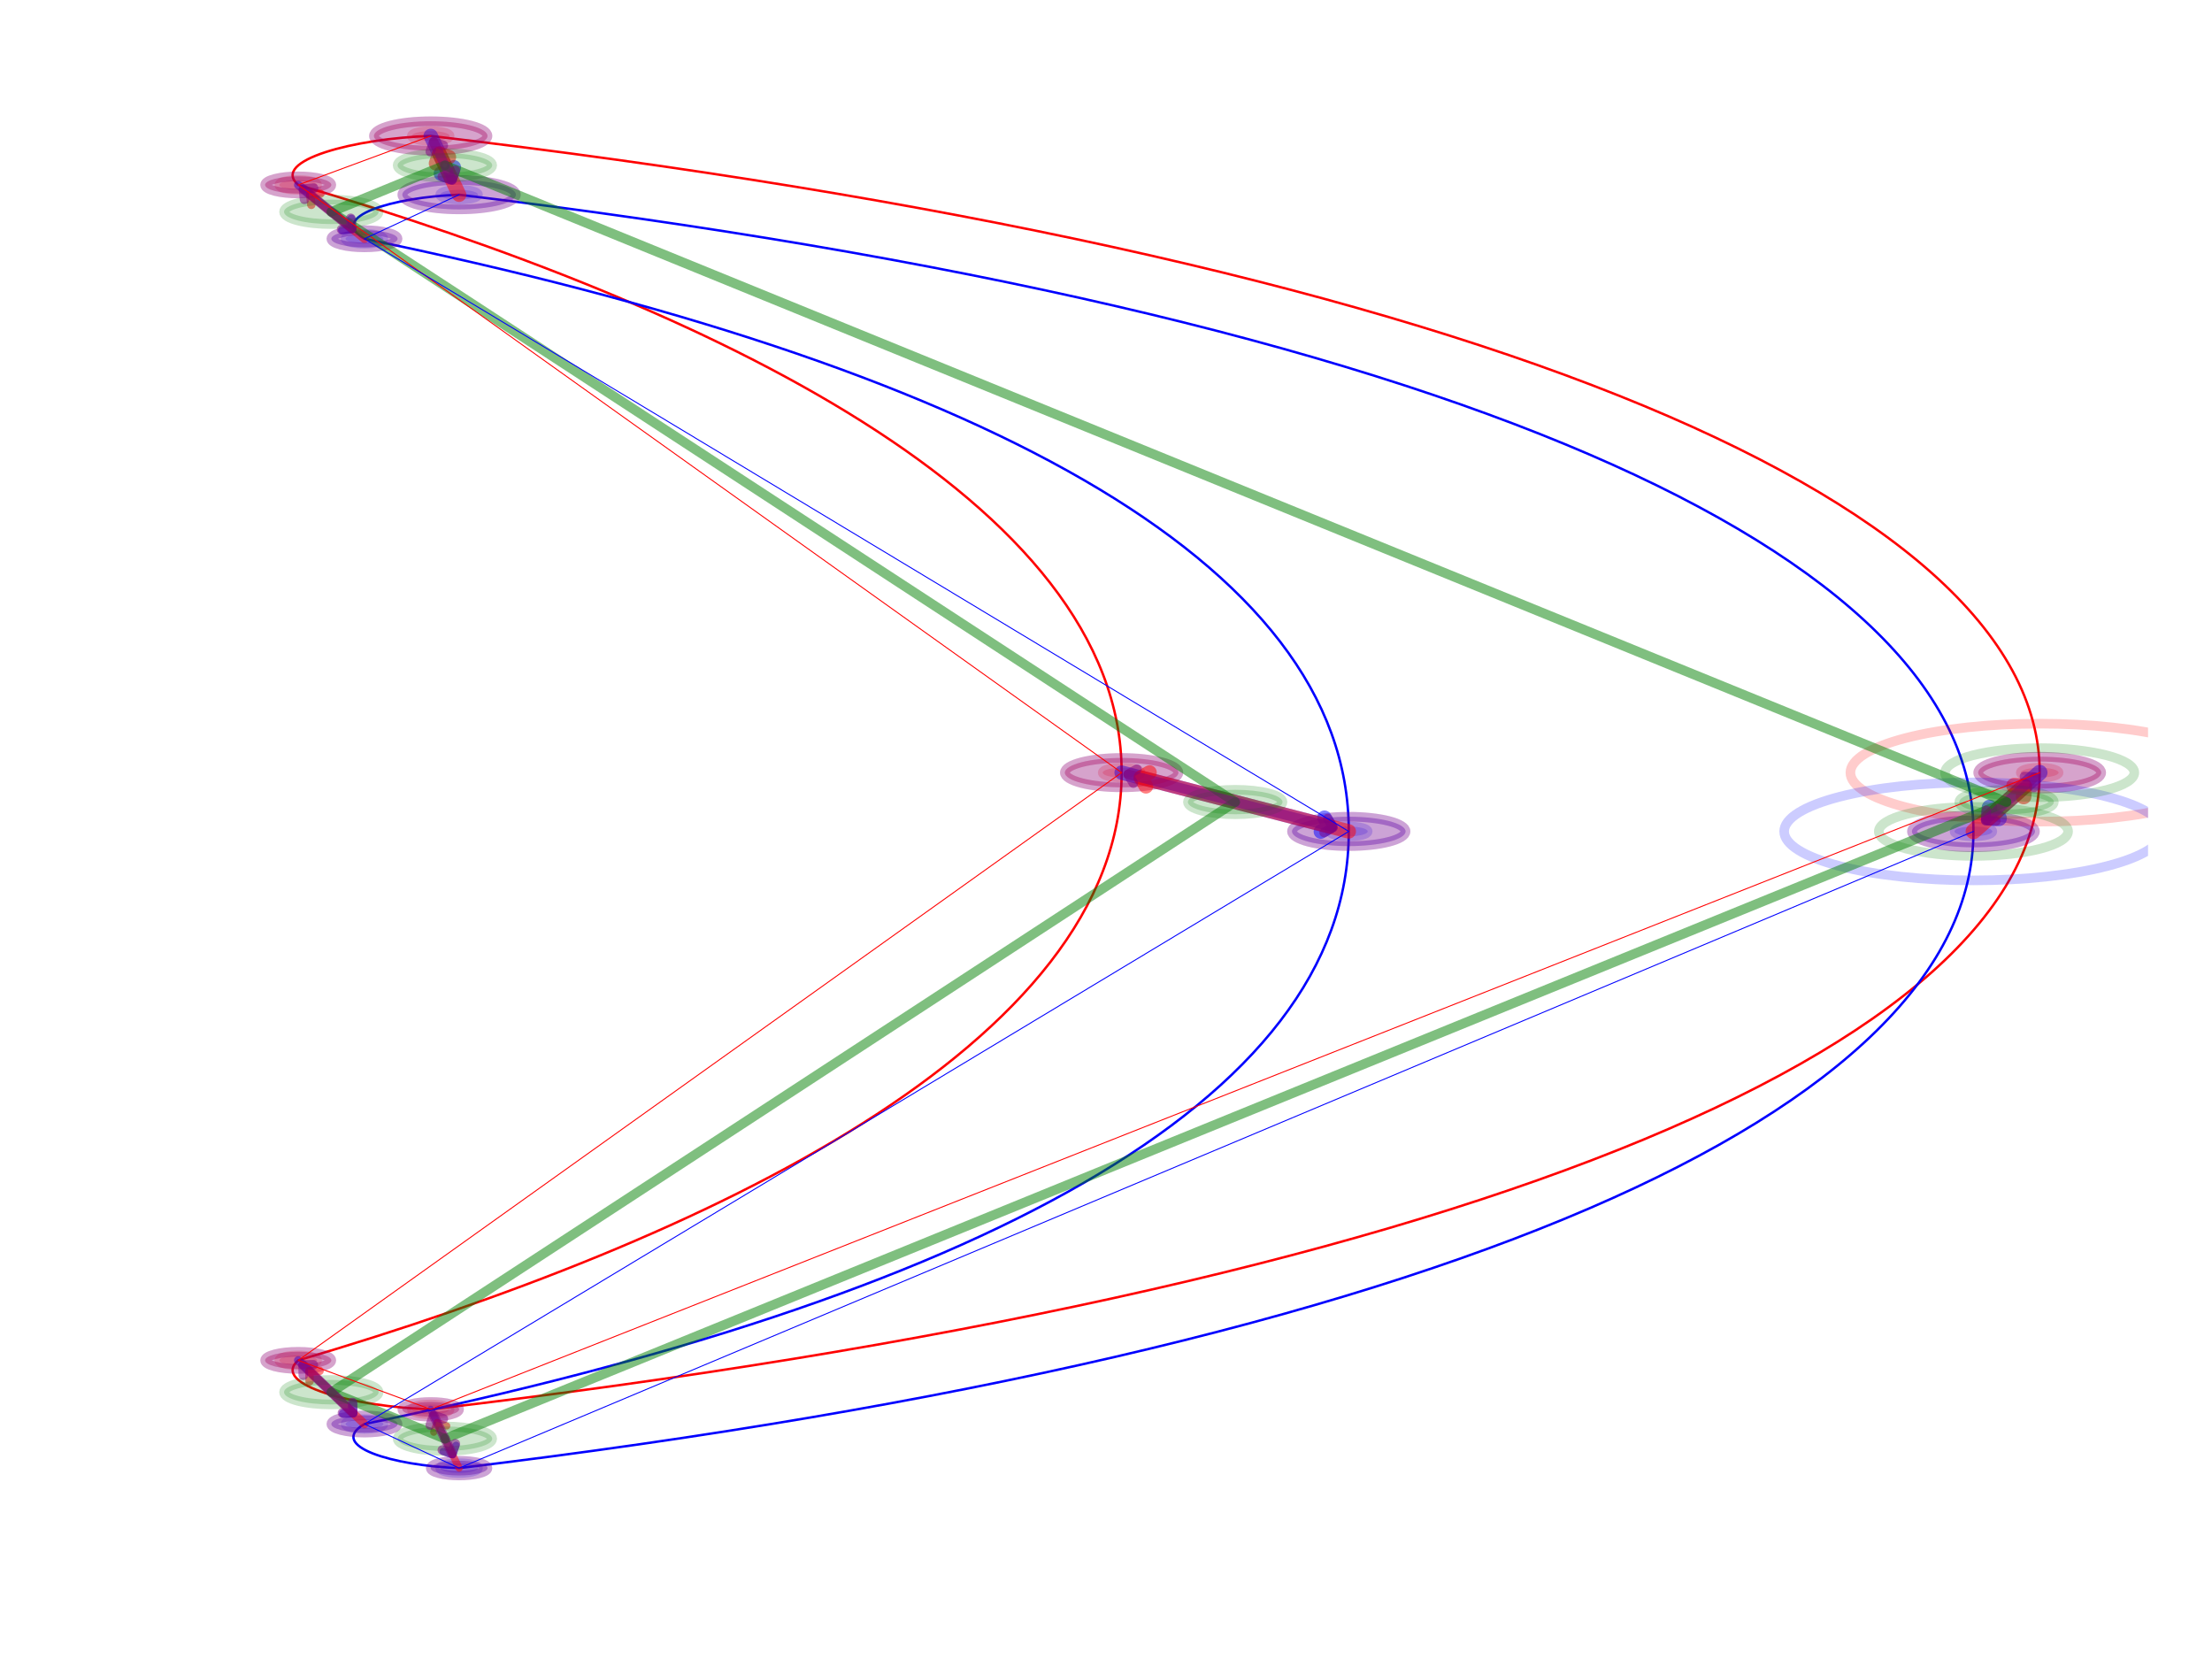 <?xml version="1.0" encoding="utf-8" standalone="no"?>
<!DOCTYPE svg PUBLIC "-//W3C//DTD SVG 1.1//EN"
  "http://www.w3.org/Graphics/SVG/1.1/DTD/svg11.dtd">
<!-- Created with matplotlib (http://matplotlib.org/) -->
<svg height="345.6pt" version="1.1" viewBox="0 0 460.8 345.6" width="460.8pt" xmlns="http://www.w3.org/2000/svg" xmlns:xlink="http://www.w3.org/1999/xlink">
 <defs>
  <style type="text/css">
*{stroke-linecap:butt;stroke-linejoin:round;}
  </style>
 </defs>
 <g id="figure_1">
  <g id="patch_1">
   <path d="M 0 345.6 
L 460.8 345.6 
L 460.8 0 
L 0 0 
z
" style="fill:#ffffff;"/>
  </g>
  <g id="axes_1">
   <g id="patch_2">
    <path clip-path="url(#pa97ec08515)" d="M 424.905 161.974 
C 425.951 161.974 426.954 161.867 427.693 161.676 
C 428.433 161.484 428.848 161.225 428.848 160.954 
C 428.848 160.684 428.433 160.424 427.693 160.233 
C 426.954 160.041 425.951 159.934 424.905 159.934 
C 423.859 159.934 422.856 160.041 422.116 160.233 
C 421.377 160.424 420.961 160.684 420.961 160.954 
C 420.961 161.225 421.377 161.484 422.116 161.676 
C 422.856 161.867 423.859 161.974 424.905 161.974 
z
" style="fill:#ff0000;opacity:0.2;stroke:#ff0000;stroke-linejoin:miter;stroke-width:2;"/>
   </g>
   <g id="patch_3">
    <path clip-path="url(#pa97ec08515)" d="M 89.726 294.611 
C 90.772 294.611 91.775 294.503 92.515 294.312 
C 93.254 294.12 93.669 293.861 93.669 293.59 
C 93.669 293.32 93.254 293.06 92.515 292.869 
C 91.775 292.678 90.772 292.57 89.726 292.57 
C 88.68 292.57 87.677 292.678 86.938 292.869 
C 86.198 293.06 85.783 293.32 85.783 293.59 
C 85.783 293.861 86.198 294.12 86.938 294.312 
C 87.677 294.503 88.68 294.611 89.726 294.611 
z
" style="fill:#ff0000;opacity:0.2;stroke:#ff0000;stroke-linejoin:miter;stroke-width:2;"/>
   </g>
   <g id="patch_4">
    <path clip-path="url(#pa97ec08515)" d="M 62.123 284.408 
C 63.169 284.408 64.172 284.3 64.912 284.109 
C 65.651 283.918 66.067 283.658 66.067 283.388 
C 66.067 283.117 65.651 282.857 64.912 282.666 
C 64.172 282.475 63.169 282.367 62.123 282.367 
C 61.078 282.367 60.074 282.475 59.335 282.666 
C 58.595 282.857 58.18 283.117 58.18 283.388 
C 58.18 283.658 58.595 283.918 59.335 284.109 
C 60.074 284.3 61.078 284.408 62.123 284.408 
z
" style="fill:#ff0000;opacity:0.2;stroke:#ff0000;stroke-linejoin:miter;stroke-width:2;"/>
   </g>
   <g id="patch_5">
    <path clip-path="url(#pa97ec08515)" d="M 233.656 161.974 
C 234.702 161.974 235.705 161.867 236.444 161.676 
C 237.184 161.484 237.599 161.225 237.599 160.954 
C 237.599 160.684 237.184 160.424 236.444 160.233 
C 235.705 160.041 234.702 159.934 233.656 159.934 
C 232.61 159.934 231.607 160.041 230.867 160.233 
C 230.128 160.424 229.713 160.684 229.713 160.954 
C 229.713 161.225 230.128 161.484 230.867 161.676 
C 231.607 161.867 232.61 161.974 233.656 161.974 
z
" style="fill:#ff0000;opacity:0.2;stroke:#ff0000;stroke-linejoin:miter;stroke-width:2;"/>
   </g>
   <g id="patch_6">
    <path clip-path="url(#pa97ec08515)" d="M 62.123 39.541 
C 63.169 39.541 64.172 39.434 64.912 39.242 
C 65.651 39.051 66.067 38.791 66.067 38.521 
C 66.067 38.25 65.651 37.991 64.912 37.799 
C 64.172 37.608 63.169 37.501 62.123 37.501 
C 61.078 37.501 60.074 37.608 59.335 37.799 
C 58.595 37.991 58.18 38.25 58.18 38.521 
C 58.18 38.791 58.595 39.051 59.335 39.242 
C 60.074 39.434 61.078 39.541 62.123 39.541 
z
" style="fill:#ff0000;opacity:0.2;stroke:#ff0000;stroke-linejoin:miter;stroke-width:2;"/>
   </g>
   <g id="patch_7">
    <path clip-path="url(#pa97ec08515)" d="M 89.726 29.338 
C 90.772 29.338 91.775 29.231 92.515 29.04 
C 93.254 28.848 93.669 28.589 93.669 28.318 
C 93.669 28.048 93.254 27.788 92.515 27.597 
C 91.775 27.405 90.772 27.298 89.726 27.298 
C 88.68 27.298 87.677 27.405 86.938 27.597 
C 86.198 27.788 85.783 28.048 85.783 28.318 
C 85.783 28.589 86.198 28.848 86.938 29.04 
C 87.677 29.231 88.68 29.338 89.726 29.338 
z
" style="fill:#ff0000;opacity:0.2;stroke:#ff0000;stroke-linejoin:miter;stroke-width:2;"/>
   </g>
   <g id="patch_8">
    <path clip-path="url(#pa97ec08515)" d="M 411.103 174.218 
C 412.149 174.218 413.152 174.11 413.892 173.919 
C 414.631 173.728 415.047 173.468 415.047 173.198 
C 415.047 172.927 414.631 172.667 413.892 172.476 
C 413.152 172.285 412.149 172.177 411.103 172.177 
C 410.058 172.177 409.054 172.285 408.315 172.476 
C 407.575 172.667 407.16 172.927 407.16 173.198 
C 407.16 173.468 407.575 173.728 408.315 173.919 
C 409.054 174.11 410.058 174.218 411.103 174.218 
z
" style="fill:#0000ff;opacity:0.2;stroke:#0000ff;stroke-linejoin:miter;stroke-width:2;"/>
   </g>
   <g id="patch_9">
    <path clip-path="url(#pa97ec08515)" d="M 95.641 306.854 
C 96.687 306.854 97.69 306.746 98.429 306.555 
C 99.169 306.364 99.584 306.104 99.584 305.834 
C 99.584 305.563 99.169 305.304 98.429 305.112 
C 97.69 304.921 96.687 304.813 95.641 304.813 
C 94.595 304.813 93.592 304.921 92.853 305.112 
C 92.113 305.304 91.698 305.563 91.698 305.834 
C 91.698 306.104 92.113 306.364 92.853 306.555 
C 93.592 306.746 94.595 306.854 95.641 306.854 
z
" style="fill:#0000ff;opacity:0.2;stroke:#0000ff;stroke-linejoin:miter;stroke-width:2;"/>
   </g>
   <g id="patch_10">
    <path clip-path="url(#pa97ec08515)" d="M 75.925 297.671 
C 76.971 297.671 77.974 297.564 78.713 297.373 
C 79.453 297.181 79.868 296.922 79.868 296.651 
C 79.868 296.381 79.453 296.121 78.713 295.93 
C 77.974 295.738 76.971 295.631 75.925 295.631 
C 74.879 295.631 73.876 295.738 73.136 295.93 
C 72.397 296.121 71.981 296.381 71.981 296.651 
C 71.981 296.922 72.397 297.181 73.136 297.373 
C 73.876 297.564 74.879 297.671 75.925 297.671 
z
" style="fill:#0000ff;opacity:0.2;stroke:#0000ff;stroke-linejoin:miter;stroke-width:2;"/>
   </g>
   <g id="patch_11">
    <path clip-path="url(#pa97ec08515)" d="M 280.975 174.218 
C 282.021 174.218 283.024 174.11 283.763 173.919 
C 284.503 173.728 284.918 173.468 284.918 173.198 
C 284.918 172.927 284.503 172.667 283.763 172.476 
C 283.024 172.285 282.021 172.177 280.975 172.177 
C 279.929 172.177 278.926 172.285 278.187 172.476 
C 277.447 172.667 277.032 172.927 277.032 173.198 
C 277.032 173.468 277.447 173.728 278.187 173.919 
C 278.926 174.11 279.929 174.218 280.975 174.218 
z
" style="fill:#0000ff;opacity:0.2;stroke:#0000ff;stroke-linejoin:miter;stroke-width:2;"/>
   </g>
   <g id="patch_12">
    <path clip-path="url(#pa97ec08515)" d="M 75.925 50.764 
C 76.971 50.764 77.974 50.657 78.713 50.465 
C 79.453 50.274 79.868 50.015 79.868 49.744 
C 79.868 49.473 79.453 49.214 78.713 49.022 
C 77.974 48.831 76.971 48.724 75.925 48.724 
C 74.879 48.724 73.876 48.831 73.136 49.022 
C 72.397 49.214 71.981 49.473 71.981 49.744 
C 71.981 50.015 72.397 50.274 73.136 50.465 
C 73.876 50.657 74.879 50.764 75.925 50.764 
z
" style="fill:#0000ff;opacity:0.2;stroke:#0000ff;stroke-linejoin:miter;stroke-width:2;"/>
   </g>
   <g id="patch_13">
    <path clip-path="url(#pa97ec08515)" d="M 95.641 41.582 
C 96.687 41.582 97.69 41.474 98.429 41.283 
C 99.169 41.092 99.584 40.832 99.584 40.561 
C 99.584 40.291 99.169 40.031 98.429 39.84 
C 97.69 39.649 96.687 39.541 95.641 39.541 
C 94.595 39.541 93.592 39.649 92.853 39.84 
C 92.113 40.031 91.698 40.291 91.698 40.561 
C 91.698 40.832 92.113 41.092 92.853 41.283 
C 93.592 41.474 94.595 41.582 95.641 41.582 
z
" style="fill:#0000ff;opacity:0.2;stroke:#0000ff;stroke-linejoin:miter;stroke-width:2;"/>
   </g>
   <g id="patch_14">
    <path clip-path="url(#pa97ec08515)" d="M 424.905 160.954 
C 424.905 218.6 302.663 268.594 89.726 293.59 
C 73.953 293.08 56.208 288.489 62.123 283.388 
C 146.904 258.391 233.656 217.58 233.656 160.954 
C 233.656 104.329 146.904 63.518 62.123 38.521 
C 56.208 33.419 73.953 28.828 89.726 28.318 
C 302.663 53.315 424.905 103.309 424.905 160.954 
" style="fill:none;stroke:#ff0000;stroke-linejoin:miter;stroke-width:0.5;"/>
   </g>
   <g id="patch_15">
    <path clip-path="url(#pa97ec08515)" d="M 411.103 173.198 
C 411.103 230.843 302.663 280.837 95.641 305.834 
C 81.84 305.324 68.038 301.242 75.925 296.651 
C 202.11 270.634 280.975 229.823 280.975 173.198 
C 280.975 116.572 202.11 75.761 75.925 49.744 
C 68.038 45.153 81.84 41.072 95.641 40.561 
C 302.663 65.558 411.103 115.552 411.103 173.198 
" style="fill:none;stroke:#0000ff;stroke-linejoin:miter;stroke-width:0.5;"/>
   </g>
   <g id="[&quot;g_s&quot;:1,&quot;g_t&quot;:1,&quot;coords&quot;:[[254.0, -260.0],[247.0, -284.0]],&quot;certainty&quot;:12]">
    <path clip-path="url(#pa97ec08515)" d="M 424.905 164.27 
C 428.303 164.27 431.563 163.921 433.967 163.299 
C 436.37 162.677 437.72 161.834 437.72 160.954 
C 437.72 160.075 436.37 159.231 433.967 158.61 
C 431.563 157.988 428.303 157.638 424.905 157.638 
C 421.506 157.638 418.246 157.988 415.843 158.61 
C 413.439 159.231 412.089 160.075 412.089 160.954 
C 412.089 161.834 413.439 162.677 415.843 163.299 
C 418.246 163.921 421.506 164.27 424.905 164.27 
z
" style="fill:#0000ff;opacity:0.2;stroke:#0000ff;stroke-linejoin:miter;stroke-width:2;"/>
   </g>
   <g id="[&quot;g_s&quot;:1,&quot;g_t&quot;:1,&quot;coords&quot;:[[247.0, -284.0],[254.0, -260.0]],&quot;certainty&quot;:12]">
    <path clip-path="url(#pa97ec08515)" d="M 411.103 176.513 
C 414.502 176.513 417.762 176.164 420.165 175.542 
C 422.569 174.92 423.919 174.077 423.919 173.198 
C 423.919 172.318 422.569 171.475 420.165 170.853 
C 417.762 170.231 414.502 169.882 411.103 169.882 
C 407.705 169.882 404.445 170.231 402.041 170.853 
C 399.638 171.475 398.288 172.318 398.288 173.198 
C 398.288 174.077 399.638 174.92 402.041 175.542 
C 404.445 176.164 407.705 176.513 411.103 176.513 
z
" style="fill:#ff0000;opacity:0.2;stroke:#ff0000;stroke-linejoin:miter;stroke-width:2;"/>
   </g>
   <g id="patch_16">
    <path d="M 424.905 160.954 
Q 418.754 166.411 414.322 170.342 
" style="fill:none;opacity:0.5;stroke:#0000ff;stroke-linecap:round;stroke-width:3.25;"/>
    <path d="M 416.439 170.469 
L 414.322 170.342 
L 414.449 168.225 
" style="fill:none;opacity:0.5;stroke:#0000ff;stroke-linecap:round;stroke-width:3.25;"/>
   </g>
   <g id="[&quot;g_s&quot;:2,&quot;g_t&quot;:2,&quot;coords&quot;:[[84.0, -520.0],[87.0, -544.0]],&quot;certainty&quot;:5]">
    <path clip-path="url(#pa97ec08515)" d="M 89.726 295.121 
C 91.295 295.121 92.799 294.959 93.909 294.672 
C 95.018 294.386 95.641 293.996 95.641 293.59 
C 95.641 293.184 95.018 292.795 93.909 292.508 
C 92.799 292.221 91.295 292.06 89.726 292.06 
C 88.158 292.06 86.653 292.221 85.544 292.508 
C 84.435 292.795 83.811 293.184 83.811 293.59 
C 83.811 293.996 84.435 294.386 85.544 294.672 
C 86.653 294.959 88.158 295.121 89.726 295.121 
z
" style="fill:#0000ff;opacity:0.2;stroke:#0000ff;stroke-linejoin:miter;stroke-width:2;"/>
   </g>
   <g id="[&quot;g_s&quot;:2,&quot;g_t&quot;:2,&quot;coords&quot;:[[87.0, -544.0],[84.0, -520.0]],&quot;certainty&quot;:5]">
    <path clip-path="url(#pa97ec08515)" d="M 95.641 307.364 
C 97.21 307.364 98.714 307.203 99.824 306.916 
C 100.933 306.629 101.556 306.24 101.556 305.834 
C 101.556 305.428 100.933 305.038 99.824 304.751 
C 98.714 304.465 97.21 304.303 95.641 304.303 
C 94.072 304.303 92.568 304.465 91.459 304.751 
C 90.349 305.038 89.726 305.428 89.726 305.834 
C 89.726 306.24 90.349 306.629 91.459 306.916 
C 92.568 307.203 94.072 307.364 95.641 307.364 
z
" style="fill:#ff0000;opacity:0.2;stroke:#ff0000;stroke-linejoin:miter;stroke-width:2;"/>
   </g>
   <g id="patch_17">
    <path d="M 89.726 293.59 
Q 92.248 298.811 94.309 303.076 
" style="fill:none;opacity:0.5;stroke:#0000ff;stroke-linecap:round;stroke-width:1.5;"/>
    <path d="M 95.007 301.073 
L 94.309 303.076 
L 92.306 302.378 
" style="fill:none;opacity:0.5;stroke:#0000ff;stroke-linecap:round;stroke-width:1.5;"/>
   </g>
   <g id="[&quot;g_s&quot;:3,&quot;g_t&quot;:3,&quot;coords&quot;:[[70.0, -500.0],[77.0, -526.0]],&quot;certainty&quot;:6]">
    <path clip-path="url(#pa97ec08515)" d="M 62.123 285.173 
C 63.953 285.173 65.709 284.985 67.003 284.65 
C 68.297 284.315 69.024 283.861 69.024 283.388 
C 69.024 282.914 68.297 282.46 67.003 282.125 
C 65.709 281.79 63.953 281.602 62.123 281.602 
C 60.293 281.602 58.538 281.79 57.244 282.125 
C 55.95 282.46 55.223 282.914 55.223 283.388 
C 55.223 283.861 55.95 284.315 57.244 284.65 
C 58.538 284.985 60.293 285.173 62.123 285.173 
z
" style="fill:#0000ff;opacity:0.2;stroke:#0000ff;stroke-linejoin:miter;stroke-width:2;"/>
   </g>
   <g id="[&quot;g_s&quot;:3,&quot;g_t&quot;:3,&quot;coords&quot;:[[77.0, -526.0],[70.0, -500.0]],&quot;certainty&quot;:6]">
    <path clip-path="url(#pa97ec08515)" d="M 75.925 298.437 
C 77.755 298.437 79.51 298.249 80.804 297.914 
C 82.098 297.579 82.825 297.125 82.825 296.651 
C 82.825 296.178 82.098 295.723 80.804 295.389 
C 79.51 295.054 77.755 294.866 75.925 294.866 
C 74.095 294.866 72.339 295.054 71.045 295.389 
C 69.751 295.723 69.024 296.178 69.024 296.651 
C 69.024 297.125 69.751 297.579 71.045 297.914 
C 72.339 298.249 74.095 298.437 75.925 298.437 
z
" style="fill:#ff0000;opacity:0.2;stroke:#ff0000;stroke-linejoin:miter;stroke-width:2;"/>
   </g>
   <g id="patch_18">
    <path d="M 62.123 283.388 
Q 68.305 289.328 73.594 294.411 
" style="fill:none;opacity:0.5;stroke:#0000ff;stroke-linecap:round;stroke-width:1.75;"/>
    <path d="M 73.552 292.29 
L 73.594 294.411 
L 71.473 294.453 
" style="fill:none;opacity:0.5;stroke:#0000ff;stroke-linecap:round;stroke-width:1.75;"/>
   </g>
   <g id="[&quot;g_s&quot;:4,&quot;g_t&quot;:4,&quot;coords&quot;:[[157.0, -260.0],[181.0, -284.0]],&quot;certainty&quot;:11]">
    <path clip-path="url(#pa97ec08515)" d="M 233.656 164.015 
C 236.793 164.015 239.802 163.693 242.021 163.119 
C 244.239 162.545 245.486 161.766 245.486 160.954 
C 245.486 160.142 244.239 159.364 242.021 158.79 
C 239.802 158.216 236.793 157.893 233.656 157.893 
C 230.519 157.893 227.509 158.216 225.291 158.79 
C 223.072 159.364 221.826 160.142 221.826 160.954 
C 221.826 161.766 223.072 162.545 225.291 163.119 
C 227.509 163.693 230.519 164.015 233.656 164.015 
z
" style="fill:#0000ff;opacity:0.2;stroke:#0000ff;stroke-linejoin:miter;stroke-width:2;"/>
   </g>
   <g id="[&quot;g_s&quot;:4,&quot;g_t&quot;:4,&quot;coords&quot;:[[181.0, -284.0],[157.0, -260.0]],&quot;certainty&quot;:11]">
    <path clip-path="url(#pa97ec08515)" d="M 280.975 176.258 
C 284.112 176.258 287.122 175.936 289.34 175.362 
C 291.559 174.788 292.805 174.009 292.805 173.198 
C 292.805 172.386 291.559 171.607 289.34 171.033 
C 287.122 170.459 284.112 170.137 280.975 170.137 
C 277.838 170.137 274.829 170.459 272.61 171.033 
C 270.392 171.607 269.145 172.386 269.145 173.198 
C 269.145 174.009 270.392 174.788 272.61 175.362 
C 274.829 175.936 277.838 176.258 280.975 176.258 
z
" style="fill:#ff0000;opacity:0.2;stroke:#ff0000;stroke-linejoin:miter;stroke-width:2;"/>
   </g>
   <g id="patch_19">
    <path d="M 233.656 160.954 
Q 256.347 166.825 276.984 172.165 
" style="fill:none;opacity:0.5;stroke:#0000ff;stroke-linecap:round;stroke-width:3;"/>
    <path d="M 275.907 170.337 
L 276.984 172.165 
L 275.156 173.241 
" style="fill:none;opacity:0.5;stroke:#0000ff;stroke-linecap:round;stroke-width:3;"/>
   </g>
   <g id="[&quot;g_s&quot;:5,&quot;g_t&quot;:5,&quot;coords&quot;:[[70.0, -20.0],[77.0, -42.0]],&quot;certainty&quot;:6]">
    <path clip-path="url(#pa97ec08515)" d="M 62.123 40.306 
C 63.953 40.306 65.709 40.118 67.003 39.783 
C 68.297 39.449 69.024 38.994 69.024 38.521 
C 69.024 38.047 68.297 37.593 67.003 37.258 
C 65.709 36.924 63.953 36.735 62.123 36.735 
C 60.293 36.735 58.538 36.924 57.244 37.258 
C 55.95 37.593 55.223 38.047 55.223 38.521 
C 55.223 38.994 55.95 39.449 57.244 39.783 
C 58.538 40.118 60.293 40.306 62.123 40.306 
z
" style="fill:#0000ff;opacity:0.2;stroke:#0000ff;stroke-linejoin:miter;stroke-width:2;"/>
   </g>
   <g id="[&quot;g_s&quot;:5,&quot;g_t&quot;:5,&quot;coords&quot;:[[77.0, -42.0],[70.0, -20.0]],&quot;certainty&quot;:6]">
    <path clip-path="url(#pa97ec08515)" d="M 75.925 51.529 
C 77.755 51.529 79.51 51.341 80.804 51.006 
C 82.098 50.672 82.825 50.217 82.825 49.744 
C 82.825 49.27 82.098 48.816 80.804 48.481 
C 79.51 48.147 77.755 47.958 75.925 47.958 
C 74.095 47.958 72.339 48.147 71.045 48.481 
C 69.751 48.816 69.024 49.27 69.024 49.744 
C 69.024 50.217 69.751 50.672 71.045 51.006 
C 72.339 51.341 74.095 51.529 75.925 51.529 
z
" style="fill:#ff0000;opacity:0.2;stroke:#ff0000;stroke-linejoin:miter;stroke-width:2;"/>
   </g>
   <g id="patch_20">
    <path d="M 62.123 38.521 
Q 68.247 43.501 73.411 47.7 
" style="fill:none;opacity:0.5;stroke:#0000ff;stroke-linecap:round;stroke-width:1.75;"/>
    <path d="M 73.194 45.59 
L 73.411 47.7 
L 71.301 47.917 
" style="fill:none;opacity:0.5;stroke:#0000ff;stroke-linecap:round;stroke-width:1.75;"/>
   </g>
   <g id="[&quot;g_s&quot;:6,&quot;g_t&quot;:6,&quot;coords&quot;:[[84.0, 0.0],[87.0, -24.0]],&quot;certainty&quot;:11]">
    <path clip-path="url(#pa97ec08515)" d="M 89.726 31.379 
C 92.864 31.379 95.873 31.056 98.091 30.482 
C 100.31 29.908 101.556 29.13 101.556 28.318 
C 101.556 27.506 100.31 26.728 98.091 26.154 
C 95.873 25.58 92.864 25.257 89.726 25.257 
C 86.589 25.257 83.58 25.58 81.361 26.154 
C 79.143 26.728 77.896 27.506 77.896 28.318 
C 77.896 29.13 79.143 29.908 81.361 30.482 
C 83.58 31.056 86.589 31.379 89.726 31.379 
z
" style="fill:#0000ff;opacity:0.2;stroke:#0000ff;stroke-linejoin:miter;stroke-width:2;"/>
   </g>
   <g id="[&quot;g_s&quot;:6,&quot;g_t&quot;:6,&quot;coords&quot;:[[87.0, -24.0],[84.0, 0.0]],&quot;certainty&quot;:11]">
    <path clip-path="url(#pa97ec08515)" d="M 95.641 43.622 
C 98.778 43.622 101.788 43.3 104.006 42.726 
C 106.224 42.152 107.471 41.373 107.471 40.561 
C 107.471 39.75 106.224 38.971 104.006 38.397 
C 101.788 37.823 98.778 37.501 95.641 37.501 
C 92.504 37.501 89.495 37.823 87.276 38.397 
C 85.058 38.971 83.811 39.75 83.811 40.561 
C 83.811 41.373 85.058 42.152 87.276 42.726 
C 89.495 43.3 92.504 43.622 95.641 43.622 
z
" style="fill:#ff0000;opacity:0.2;stroke:#ff0000;stroke-linejoin:miter;stroke-width:2;"/>
   </g>
   <g id="patch_21">
    <path d="M 89.726 28.318 
Q 92.248 33.539 93.848 36.849 
" style="fill:none;opacity:0.5;stroke:#0000ff;stroke-linecap:round;stroke-width:3;"/>
    <path d="M 94.546 34.846 
L 93.848 36.849 
L 91.844 36.151 
" style="fill:none;opacity:0.5;stroke:#0000ff;stroke-linecap:round;stroke-width:3;"/>
   </g>
   <g id="[&quot;g_s&quot;:1,&quot;g_t&quot;:1,&quot;coords&quot;:[[247.0, -284.0],[254.0, -260.0]],&quot;certainty&quot;:12]">
    <path clip-path="url(#pa97ec08515)" d="M 411.103 176.513 
C 414.502 176.513 417.762 176.164 420.165 175.542 
C 422.569 174.92 423.919 174.077 423.919 173.198 
C 423.919 172.318 422.569 171.475 420.165 170.853 
C 417.762 170.231 414.502 169.882 411.103 169.882 
C 407.705 169.882 404.445 170.231 402.041 170.853 
C 399.638 171.475 398.288 172.318 398.288 173.198 
C 398.288 174.077 399.638 174.92 402.041 175.542 
C 404.445 176.164 407.705 176.513 411.103 176.513 
z
" style="fill:#0000ff;opacity:0.2;stroke:#0000ff;stroke-linejoin:miter;stroke-width:2;"/>
   </g>
   <g id="[&quot;g_s&quot;:1,&quot;g_t&quot;:1,&quot;coords&quot;:[[254.0, -260.0],[247.0, -284.0]],&quot;certainty&quot;:12]">
    <path clip-path="url(#pa97ec08515)" d="M 424.905 164.27 
C 428.303 164.27 431.563 163.921 433.967 163.299 
C 436.37 162.677 437.72 161.834 437.72 160.954 
C 437.72 160.075 436.37 159.231 433.967 158.61 
C 431.563 157.988 428.303 157.638 424.905 157.638 
C 421.506 157.638 418.246 157.988 415.843 158.61 
C 413.439 159.231 412.089 160.075 412.089 160.954 
C 412.089 161.834 413.439 162.677 415.843 163.299 
C 418.246 163.921 421.506 164.27 424.905 164.27 
z
" style="fill:#ff0000;opacity:0.2;stroke:#ff0000;stroke-linejoin:miter;stroke-width:2;"/>
   </g>
   <g id="patch_22">
    <path d="M 411.103 173.198 
Q 417.254 167.741 421.686 163.809 
" style="fill:none;opacity:0.5;stroke:#ff0000;stroke-linecap:round;stroke-width:3.25;"/>
    <path d="M 419.569 163.683 
L 421.686 163.809 
L 421.559 165.927 
" style="fill:none;opacity:0.5;stroke:#ff0000;stroke-linecap:round;stroke-width:3.25;"/>
   </g>
   <g id="[&quot;g_s&quot;:2,&quot;g_t&quot;:2,&quot;coords&quot;:[[87.0, -544.0],[84.0, -520.0]],&quot;certainty&quot;:5]">
    <path clip-path="url(#pa97ec08515)" d="M 95.641 307.364 
C 97.21 307.364 98.714 307.203 99.824 306.916 
C 100.933 306.629 101.556 306.24 101.556 305.834 
C 101.556 305.428 100.933 305.038 99.824 304.751 
C 98.714 304.465 97.21 304.303 95.641 304.303 
C 94.072 304.303 92.568 304.465 91.459 304.751 
C 90.349 305.038 89.726 305.428 89.726 305.834 
C 89.726 306.24 90.349 306.629 91.459 306.916 
C 92.568 307.203 94.072 307.364 95.641 307.364 
z
" style="fill:#0000ff;opacity:0.2;stroke:#0000ff;stroke-linejoin:miter;stroke-width:2;"/>
   </g>
   <g id="[&quot;g_s&quot;:2,&quot;g_t&quot;:2,&quot;coords&quot;:[[84.0, -520.0],[87.0, -544.0]],&quot;certainty&quot;:5]">
    <path clip-path="url(#pa97ec08515)" d="M 89.726 295.121 
C 91.295 295.121 92.799 294.959 93.909 294.672 
C 95.018 294.386 95.641 293.996 95.641 293.59 
C 95.641 293.184 95.018 292.795 93.909 292.508 
C 92.799 292.221 91.295 292.06 89.726 292.06 
C 88.158 292.06 86.653 292.221 85.544 292.508 
C 84.435 292.795 83.811 293.184 83.811 293.59 
C 83.811 293.996 84.435 294.386 85.544 294.672 
C 86.653 294.959 88.158 295.121 89.726 295.121 
z
" style="fill:#ff0000;opacity:0.2;stroke:#ff0000;stroke-linejoin:miter;stroke-width:2;"/>
   </g>
   <g id="patch_23">
    <path d="M 95.641 305.834 
Q 93.119 300.613 91.058 296.348 
" style="fill:none;opacity:0.5;stroke:#ff0000;stroke-linecap:round;stroke-width:1.5;"/>
    <path d="M 90.36 298.351 
L 91.058 296.348 
L 93.062 297.046 
" style="fill:none;opacity:0.5;stroke:#ff0000;stroke-linecap:round;stroke-width:1.5;"/>
   </g>
   <g id="[&quot;g_s&quot;:3,&quot;g_t&quot;:3,&quot;coords&quot;:[[77.0, -526.0],[70.0, -500.0]],&quot;certainty&quot;:6]">
    <path clip-path="url(#pa97ec08515)" d="M 75.925 298.437 
C 77.755 298.437 79.51 298.249 80.804 297.914 
C 82.098 297.579 82.825 297.125 82.825 296.651 
C 82.825 296.178 82.098 295.723 80.804 295.389 
C 79.51 295.054 77.755 294.866 75.925 294.866 
C 74.095 294.866 72.339 295.054 71.045 295.389 
C 69.751 295.723 69.024 296.178 69.024 296.651 
C 69.024 297.125 69.751 297.579 71.045 297.914 
C 72.339 298.249 74.095 298.437 75.925 298.437 
z
" style="fill:#0000ff;opacity:0.2;stroke:#0000ff;stroke-linejoin:miter;stroke-width:2;"/>
   </g>
   <g id="[&quot;g_s&quot;:3,&quot;g_t&quot;:3,&quot;coords&quot;:[[70.0, -500.0],[77.0, -526.0]],&quot;certainty&quot;:6]">
    <path clip-path="url(#pa97ec08515)" d="M 62.123 285.173 
C 63.953 285.173 65.709 284.985 67.003 284.65 
C 68.297 284.315 69.024 283.861 69.024 283.388 
C 69.024 282.914 68.297 282.46 67.003 282.125 
C 65.709 281.79 63.953 281.602 62.123 281.602 
C 60.293 281.602 58.538 281.79 57.244 282.125 
C 55.95 282.46 55.223 282.914 55.223 283.388 
C 55.223 283.861 55.95 284.315 57.244 284.65 
C 58.538 284.985 60.293 285.173 62.123 285.173 
z
" style="fill:#ff0000;opacity:0.2;stroke:#ff0000;stroke-linejoin:miter;stroke-width:2;"/>
   </g>
   <g id="patch_24">
    <path d="M 75.925 296.651 
Q 69.743 290.711 64.454 285.628 
" style="fill:none;opacity:0.5;stroke:#ff0000;stroke-linecap:round;stroke-width:1.75;"/>
    <path d="M 64.496 287.749 
L 64.454 285.628 
L 66.575 285.586 
" style="fill:none;opacity:0.5;stroke:#ff0000;stroke-linecap:round;stroke-width:1.75;"/>
   </g>
   <g id="[&quot;g_s&quot;:4,&quot;g_t&quot;:4,&quot;coords&quot;:[[181.0, -284.0],[157.0, -260.0]],&quot;certainty&quot;:11]">
    <path clip-path="url(#pa97ec08515)" d="M 280.975 176.258 
C 284.112 176.258 287.122 175.936 289.34 175.362 
C 291.559 174.788 292.805 174.009 292.805 173.198 
C 292.805 172.386 291.559 171.607 289.34 171.033 
C 287.122 170.459 284.112 170.137 280.975 170.137 
C 277.838 170.137 274.829 170.459 272.61 171.033 
C 270.392 171.607 269.145 172.386 269.145 173.198 
C 269.145 174.009 270.392 174.788 272.61 175.362 
C 274.829 175.936 277.838 176.258 280.975 176.258 
z
" style="fill:#0000ff;opacity:0.2;stroke:#0000ff;stroke-linejoin:miter;stroke-width:2;"/>
   </g>
   <g id="[&quot;g_s&quot;:4,&quot;g_t&quot;:4,&quot;coords&quot;:[[157.0, -260.0],[181.0, -284.0]],&quot;certainty&quot;:11]">
    <path clip-path="url(#pa97ec08515)" d="M 233.656 164.015 
C 236.793 164.015 239.802 163.693 242.021 163.119 
C 244.239 162.545 245.486 161.766 245.486 160.954 
C 245.486 160.142 244.239 159.364 242.021 158.79 
C 239.802 158.216 236.793 157.893 233.656 157.893 
C 230.519 157.893 227.509 158.216 225.291 158.79 
C 223.072 159.364 221.826 160.142 221.826 160.954 
C 221.826 161.766 223.072 162.545 225.291 163.119 
C 227.509 163.693 230.519 164.015 233.656 164.015 
z
" style="fill:#ff0000;opacity:0.2;stroke:#ff0000;stroke-linejoin:miter;stroke-width:2;"/>
   </g>
   <g id="patch_25">
    <path d="M 280.975 173.198 
Q 258.284 167.327 237.647 161.987 
" style="fill:none;opacity:0.5;stroke:#ff0000;stroke-linecap:round;stroke-width:3;"/>
    <path d="M 238.724 163.815 
L 237.647 161.987 
L 239.475 160.911 
" style="fill:none;opacity:0.5;stroke:#ff0000;stroke-linecap:round;stroke-width:3;"/>
   </g>
   <g id="[&quot;g_s&quot;:5,&quot;g_t&quot;:5,&quot;coords&quot;:[[77.0, -42.0],[70.0, -20.0]],&quot;certainty&quot;:6]">
    <path clip-path="url(#pa97ec08515)" d="M 75.925 51.529 
C 77.755 51.529 79.51 51.341 80.804 51.006 
C 82.098 50.672 82.825 50.217 82.825 49.744 
C 82.825 49.27 82.098 48.816 80.804 48.481 
C 79.51 48.147 77.755 47.958 75.925 47.958 
C 74.095 47.958 72.339 48.147 71.045 48.481 
C 69.751 48.816 69.024 49.27 69.024 49.744 
C 69.024 50.217 69.751 50.672 71.045 51.006 
C 72.339 51.341 74.095 51.529 75.925 51.529 
z
" style="fill:#0000ff;opacity:0.2;stroke:#0000ff;stroke-linejoin:miter;stroke-width:2;"/>
   </g>
   <g id="[&quot;g_s&quot;:5,&quot;g_t&quot;:5,&quot;coords&quot;:[[70.0, -20.0],[77.0, -42.0]],&quot;certainty&quot;:6]">
    <path clip-path="url(#pa97ec08515)" d="M 62.123 40.306 
C 63.953 40.306 65.709 40.118 67.003 39.783 
C 68.297 39.449 69.024 38.994 69.024 38.521 
C 69.024 38.047 68.297 37.593 67.003 37.258 
C 65.709 36.924 63.953 36.735 62.123 36.735 
C 60.293 36.735 58.538 36.924 57.244 37.258 
C 55.95 37.593 55.223 38.047 55.223 38.521 
C 55.223 38.994 55.95 39.449 57.244 39.783 
C 58.538 40.118 60.293 40.306 62.123 40.306 
z
" style="fill:#ff0000;opacity:0.2;stroke:#ff0000;stroke-linejoin:miter;stroke-width:2;"/>
   </g>
   <g id="patch_26">
    <path d="M 75.925 49.744 
Q 69.801 44.764 64.637 40.565 
" style="fill:none;opacity:0.5;stroke:#ff0000;stroke-linecap:round;stroke-width:1.75;"/>
    <path d="M 64.854 42.675 
L 64.637 40.565 
L 66.747 40.347 
" style="fill:none;opacity:0.5;stroke:#ff0000;stroke-linecap:round;stroke-width:1.75;"/>
   </g>
   <g id="[&quot;g_s&quot;:6,&quot;g_t&quot;:6,&quot;coords&quot;:[[87.0, -24.0],[84.0, 0.0]],&quot;certainty&quot;:11]">
    <path clip-path="url(#pa97ec08515)" d="M 95.641 43.622 
C 98.778 43.622 101.788 43.3 104.006 42.726 
C 106.224 42.152 107.471 41.373 107.471 40.561 
C 107.471 39.75 106.224 38.971 104.006 38.397 
C 101.788 37.823 98.778 37.501 95.641 37.501 
C 92.504 37.501 89.495 37.823 87.276 38.397 
C 85.058 38.971 83.811 39.75 83.811 40.561 
C 83.811 41.373 85.058 42.152 87.276 42.726 
C 89.495 43.3 92.504 43.622 95.641 43.622 
z
" style="fill:#0000ff;opacity:0.2;stroke:#0000ff;stroke-linejoin:miter;stroke-width:2;"/>
   </g>
   <g id="[&quot;g_s&quot;:6,&quot;g_t&quot;:6,&quot;coords&quot;:[[84.0, 0.0],[87.0, -24.0]],&quot;certainty&quot;:11]">
    <path clip-path="url(#pa97ec08515)" d="M 89.726 31.379 
C 92.864 31.379 95.873 31.056 98.091 30.482 
C 100.31 29.908 101.556 29.13 101.556 28.318 
C 101.556 27.506 100.31 26.728 98.091 26.154 
C 95.873 25.58 92.864 25.257 89.726 25.257 
C 86.589 25.257 83.58 25.58 81.361 26.154 
C 79.143 26.728 77.896 27.506 77.896 28.318 
C 77.896 29.13 79.143 29.908 81.361 30.482 
C 83.58 31.056 86.589 31.379 89.726 31.379 
z
" style="fill:#ff0000;opacity:0.2;stroke:#ff0000;stroke-linejoin:miter;stroke-width:2;"/>
   </g>
   <g id="patch_27">
    <path d="M 95.641 40.561 
Q 93.119 35.341 91.52 32.031 
" style="fill:none;opacity:0.5;stroke:#ff0000;stroke-linecap:round;stroke-width:3;"/>
    <path d="M 90.822 34.034 
L 91.52 32.031 
L 93.523 32.729 
" style="fill:none;opacity:0.5;stroke:#ff0000;stroke-linecap:round;stroke-width:3;"/>
   </g>
   <g id="patch_28">
    <path clip-path="url(#pa97ec08515)" d="M 418.004 169.627 
C 420.618 169.627 423.126 169.358 424.975 168.879 
C 426.823 168.401 427.862 167.752 427.862 167.076 
C 427.862 166.399 426.823 165.751 424.975 165.272 
C 423.126 164.794 420.618 164.525 418.004 164.525 
C 415.39 164.525 412.882 164.794 411.033 165.272 
C 409.185 165.751 408.146 166.399 408.146 167.076 
C 408.146 167.752 409.185 168.401 411.033 168.879 
C 412.882 169.358 415.39 169.627 418.004 169.627 
z
" style="fill:#008000;opacity:0.2;stroke:#008000;stroke-linejoin:miter;stroke-width:2;"/>
   </g>
   <g id="patch_29">
    <path clip-path="url(#pa97ec08515)" d="M 92.684 302.263 
C 95.298 302.263 97.806 301.994 99.654 301.516 
C 101.503 301.037 102.542 300.388 102.542 299.712 
C 102.542 299.036 101.503 298.387 99.654 297.908 
C 97.806 297.43 95.298 297.161 92.684 297.161 
C 90.069 297.161 87.562 297.43 85.713 297.908 
C 83.864 298.387 82.825 299.036 82.825 299.712 
C 82.825 300.388 83.864 301.037 85.713 301.516 
C 87.562 301.994 90.069 302.263 92.684 302.263 
z
" style="fill:#008000;opacity:0.2;stroke:#008000;stroke-linejoin:miter;stroke-width:2;"/>
   </g>
   <g id="patch_30">
    <path clip-path="url(#pa97ec08515)" d="M 69.024 292.57 
C 71.638 292.57 74.146 292.301 75.995 291.823 
C 77.843 291.345 78.882 290.696 78.882 290.019 
C 78.882 289.343 77.843 288.694 75.995 288.216 
C 74.146 287.737 71.638 287.469 69.024 287.469 
C 66.41 287.469 63.902 287.737 62.053 288.216 
C 60.205 288.694 59.166 289.343 59.166 290.019 
C 59.166 290.696 60.205 291.345 62.053 291.823 
C 63.902 292.301 66.41 292.57 69.024 292.57 
z
" style="fill:#008000;opacity:0.2;stroke:#008000;stroke-linejoin:miter;stroke-width:2;"/>
   </g>
   <g id="patch_31">
    <path clip-path="url(#pa97ec08515)" d="M 257.315 169.627 
C 259.93 169.627 262.438 169.358 264.286 168.879 
C 266.135 168.401 267.174 167.752 267.174 167.076 
C 267.174 166.399 266.135 165.751 264.286 165.272 
C 262.438 164.794 259.93 164.525 257.315 164.525 
C 254.701 164.525 252.193 164.794 250.345 165.272 
C 248.496 165.751 247.457 166.399 247.457 167.076 
C 247.457 167.752 248.496 168.401 250.345 168.879 
C 252.193 169.358 254.701 169.627 257.315 169.627 
z
" style="fill:#008000;opacity:0.2;stroke:#008000;stroke-linejoin:miter;stroke-width:2;"/>
   </g>
   <g id="patch_32">
    <path clip-path="url(#pa97ec08515)" d="M 69.024 46.683 
C 71.638 46.683 74.146 46.414 75.995 45.936 
C 77.843 45.458 78.882 44.809 78.882 44.132 
C 78.882 43.456 77.843 42.807 75.995 42.329 
C 74.146 41.85 71.638 41.582 69.024 41.582 
C 66.41 41.582 63.902 41.85 62.053 42.329 
C 60.205 42.807 59.166 43.456 59.166 44.132 
C 59.166 44.809 60.205 45.458 62.053 45.936 
C 63.902 46.414 66.41 46.683 69.024 46.683 
z
" style="fill:#008000;opacity:0.2;stroke:#008000;stroke-linejoin:miter;stroke-width:2;"/>
   </g>
   <g id="patch_33">
    <path clip-path="url(#pa97ec08515)" d="M 92.684 36.99 
C 95.298 36.99 97.806 36.722 99.654 36.243 
C 101.503 35.765 102.542 35.116 102.542 34.44 
C 102.542 33.763 101.503 33.114 99.654 32.636 
C 97.806 32.158 95.298 31.889 92.684 31.889 
C 90.069 31.889 87.562 32.158 85.713 32.636 
C 83.864 33.114 82.825 33.763 82.825 34.44 
C 82.825 35.116 83.864 35.765 85.713 36.243 
C 87.562 36.722 90.069 36.99 92.684 36.99 
z
" style="fill:#008000;opacity:0.2;stroke:#008000;stroke-linejoin:miter;stroke-width:2;"/>
   </g>
   <g id="patch_34">
    <path clip-path="url(#pa97ec08515)" d="M 424.905 171.157 
C 435.362 171.157 445.393 170.082 452.788 168.169 
C 460.183 166.255 464.338 163.66 464.338 160.954 
C 464.338 158.248 460.183 155.653 452.788 153.74 
C 445.393 151.826 435.362 150.751 424.905 150.751 
C 414.447 150.751 404.416 151.826 397.022 153.74 
C 389.627 155.653 385.472 158.248 385.472 160.954 
C 385.472 163.66 389.627 166.255 397.022 168.169 
C 404.416 170.082 414.447 171.157 424.905 171.157 
z
" style="fill:none;opacity:0.2;stroke:#ff0000;stroke-linejoin:miter;stroke-width:2;"/>
   </g>
   <g id="patch_35">
    <path clip-path="url(#pa97ec08515)" d="M 411.103 183.4 
C 421.561 183.4 431.592 182.325 438.986 180.412 
C 446.381 178.499 450.536 175.903 450.536 173.198 
C 450.536 170.492 446.381 167.896 438.986 165.983 
C 431.592 164.07 421.561 162.995 411.103 162.995 
C 400.646 162.995 390.615 164.07 383.22 165.983 
C 375.825 167.896 371.671 170.492 371.671 173.198 
C 371.671 175.903 375.825 178.499 383.22 180.412 
C 390.615 182.325 400.646 183.4 411.103 183.4 
z
" style="fill:none;opacity:0.2;stroke:#0000ff;stroke-linejoin:miter;stroke-width:2;"/>
   </g>
   <g id="patch_36">
    <path clip-path="url(#pa97ec08515)" d="M 424.905 166.056 
C 430.134 166.056 435.149 165.518 438.846 164.561 
C 442.544 163.605 444.621 162.307 444.621 160.954 
C 444.621 159.601 442.544 158.304 438.846 157.347 
C 435.149 156.39 430.134 155.853 424.905 155.853 
C 419.676 155.853 414.661 156.39 410.963 157.347 
C 407.266 158.304 405.188 159.601 405.188 160.954 
C 405.188 162.307 407.266 163.605 410.963 164.561 
C 414.661 165.518 419.676 166.056 424.905 166.056 
z
" style="fill:none;opacity:0.2;stroke:#008000;stroke-linejoin:miter;stroke-width:2;"/>
   </g>
   <g id="patch_37">
    <path clip-path="url(#pa97ec08515)" d="M 411.103 178.299 
C 416.332 178.299 421.348 177.761 425.045 176.805 
C 428.742 175.848 430.82 174.55 430.82 173.198 
C 430.82 171.845 428.742 170.547 425.045 169.59 
C 421.348 168.634 416.332 168.096 411.103 168.096 
C 405.874 168.096 400.859 168.634 397.162 169.59 
C 393.464 170.547 391.387 171.845 391.387 173.198 
C 391.387 174.55 393.464 175.848 397.162 176.805 
C 400.859 177.761 405.874 178.299 411.103 178.299 
z
" style="fill:none;opacity:0.2;stroke:#008000;stroke-linejoin:miter;stroke-width:2;"/>
   </g>
   <g id="patch_38">
    <path d="M 418.004 167.076 
Q 255.344 233.394 92.684 299.712 
" style="fill:none;opacity:0.5;stroke:#008000;stroke-linecap:round;stroke-width:2;"/>
   </g>
   <g id="patch_39">
    <path d="M 423.847 161.893 
Q 418.754 166.411 413.661 170.929 
" style="fill:none;opacity:0.5;stroke:#800080;stroke-linecap:round;stroke-width:2;"/>
    <path d="M 421.729 161.766 
L 423.847 161.893 
L 423.72 164.01 
" style="fill:none;opacity:0.5;stroke:#800080;stroke-linecap:round;stroke-width:2;"/>
    <path d="M 415.778 171.056 
L 413.661 170.929 
L 413.787 168.811 
" style="fill:none;opacity:0.5;stroke:#800080;stroke-linecap:round;stroke-width:2;"/>
   </g>
   <g id="patch_40">
    <path d="M 92.684 299.712 
Q 80.854 294.866 69.024 290.019 
" style="fill:none;opacity:0.5;stroke:#008000;stroke-linecap:round;stroke-width:2;"/>
   </g>
   <g id="patch_41">
    <path d="M 90.341 294.864 
Q 92.248 298.811 94.155 302.758 
" style="fill:none;opacity:0.5;stroke:#800080;stroke-linecap:round;stroke-width:2;"/>
    <path d="M 89.643 296.867 
L 90.341 294.864 
L 92.345 295.562 
" style="fill:none;opacity:0.5;stroke:#800080;stroke-linecap:round;stroke-width:2;"/>
    <path d="M 94.853 300.755 
L 94.155 302.758 
L 92.152 302.06 
" style="fill:none;opacity:0.5;stroke:#800080;stroke-linecap:round;stroke-width:2;"/>
   </g>
   <g id="patch_42">
    <path d="M 69.024 290.019 
Q 163.17 228.548 257.315 167.076 
" style="fill:none;opacity:0.5;stroke:#008000;stroke-linecap:round;stroke-width:2;"/>
   </g>
   <g id="patch_43">
    <path d="M 63.143 284.367 
Q 68.305 289.328 73.466 294.289 
" style="fill:none;opacity:0.5;stroke:#800080;stroke-linecap:round;stroke-width:2;"/>
    <path d="M 63.185 286.488 
L 63.143 284.367 
L 65.264 284.325 
" style="fill:none;opacity:0.5;stroke:#800080;stroke-linecap:round;stroke-width:2;"/>
    <path d="M 73.424 292.168 
L 73.466 294.289 
L 71.345 294.331 
" style="fill:none;opacity:0.5;stroke:#800080;stroke-linecap:round;stroke-width:2;"/>
   </g>
   <g id="patch_44">
    <path d="M 257.315 167.076 
Q 163.17 105.604 69.024 44.132 
" style="fill:none;opacity:0.5;stroke:#008000;stroke-linecap:round;stroke-width:2;"/>
   </g>
   <g id="patch_45">
    <path d="M 235.025 161.308 
Q 256.347 166.825 277.668 172.342 
" style="fill:none;opacity:0.5;stroke:#800080;stroke-linecap:round;stroke-width:2;"/>
    <path d="M 236.101 163.136 
L 235.025 161.308 
L 236.853 160.232 
" style="fill:none;opacity:0.5;stroke:#800080;stroke-linecap:round;stroke-width:2;"/>
    <path d="M 276.592 170.514 
L 277.668 172.342 
L 275.84 173.418 
" style="fill:none;opacity:0.5;stroke:#800080;stroke-linecap:round;stroke-width:2;"/>
   </g>
   <g id="patch_46">
    <path d="M 69.024 44.132 
Q 80.854 39.286 92.684 34.44 
" style="fill:none;opacity:0.5;stroke:#008000;stroke-linecap:round;stroke-width:2;"/>
   </g>
   <g id="patch_47">
    <path d="M 63.221 39.413 
Q 68.247 43.501 73.274 47.589 
" style="fill:none;opacity:0.5;stroke:#800080;stroke-linecap:round;stroke-width:2;"/>
    <path d="M 63.438 41.523 
L 63.221 39.413 
L 65.331 39.196 
" style="fill:none;opacity:0.5;stroke:#800080;stroke-linecap:round;stroke-width:2;"/>
    <path d="M 73.057 45.478 
L 73.274 47.589 
L 71.164 47.806 
" style="fill:none;opacity:0.5;stroke:#800080;stroke-linecap:round;stroke-width:2;"/>
   </g>
   <g id="patch_48">
    <path d="M 92.684 34.44 
Q 255.344 100.758 418.004 167.076 
" style="fill:none;opacity:0.5;stroke:#008000;stroke-linecap:round;stroke-width:2;"/>
   </g>
   <g id="patch_49">
    <path d="M 90.341 29.591 
Q 92.248 33.539 94.155 37.486 
" style="fill:none;opacity:0.5;stroke:#800080;stroke-linecap:round;stroke-width:2;"/>
    <path d="M 89.643 31.595 
L 90.341 29.591 
L 92.345 30.29 
" style="fill:none;opacity:0.5;stroke:#800080;stroke-linecap:round;stroke-width:2;"/>
    <path d="M 94.853 35.482 
L 94.155 37.486 
L 92.152 36.787 
" style="fill:none;opacity:0.5;stroke:#800080;stroke-linecap:round;stroke-width:2;"/>
   </g>
   <g id="line2d_1">
    <path clip-path="url(#pa97ec08515)" d="M 424.905 160.954 
L 89.726 293.59 
L 62.123 283.388 
L 233.656 160.954 
L 62.123 38.521 
L 89.726 28.318 
" style="fill:none;stroke:#ff0000;stroke-linecap:square;stroke-width:0.2;"/>
   </g>
   <g id="line2d_2">
    <path clip-path="url(#pa97ec08515)" d="M 411.103 173.198 
L 95.641 305.834 
L 75.925 296.651 
L 280.975 173.198 
L 75.925 49.744 
L 95.641 40.561 
" style="fill:none;stroke:#0000ff;stroke-linecap:square;stroke-width:0.2;"/>
   </g>
  </g>
 </g>
 <defs>
  <clipPath id="pa97ec08515">
   <rect height="307.512" width="409.904" x="37.576" y="13.32"/>
  </clipPath>
 </defs>
</svg>
